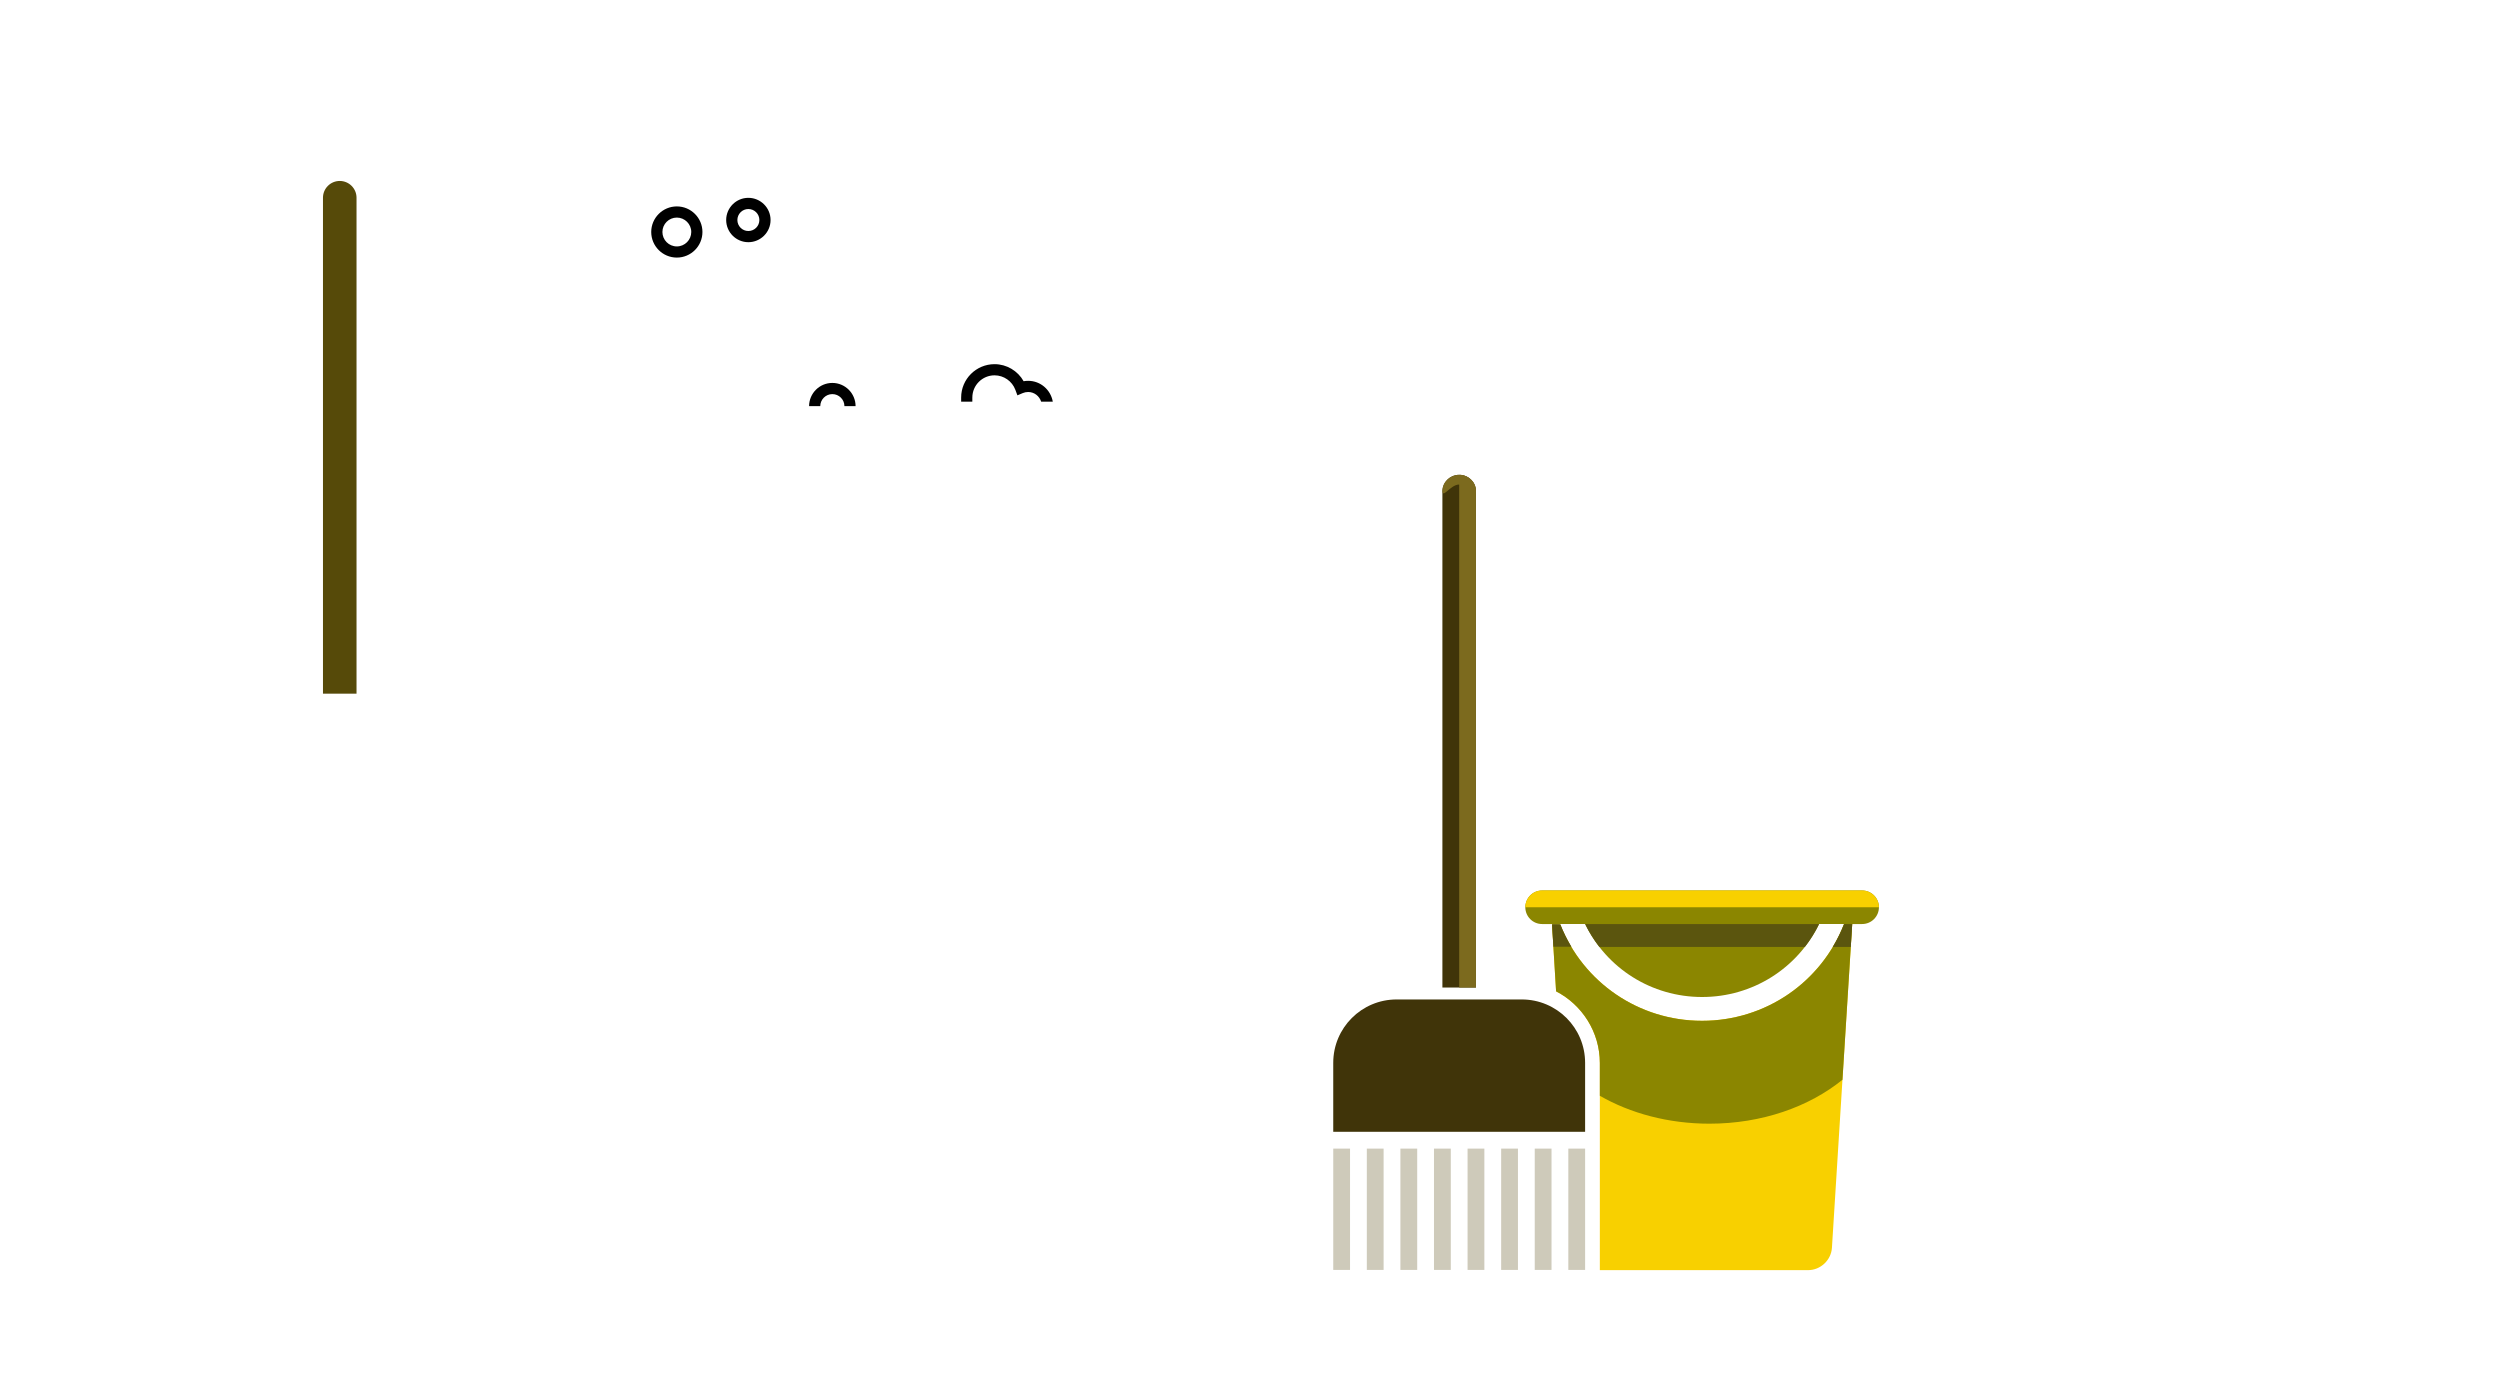 <?xml version="1.0" encoding="utf-8"?>
<!-- Generator: Adobe Illustrator 16.0.0, SVG Export Plug-In . SVG Version: 6.00 Build 0)  -->
<!DOCTYPE svg PUBLIC "-//W3C//DTD SVG 1.1//EN" "http://www.w3.org/Graphics/SVG/1.1/DTD/svg11.dtd">
<svg version="1.1" id="Your_Icon" xmlns="http://www.w3.org/2000/svg" xmlns:xlink="http://www.w3.org/1999/xlink" x="0px" y="0px"
	 width="3472px" height="1932px" viewBox="-1649.5 -1137.5 3472 1932" enable-background="new -1649.5 -1137.5 3472 1932"
	 xml:space="preserve">
<path fill="#F8D000" d="M714.296,280.188c-87.843,0-164.984-53.184-196.89-133.576c-5.955-0.027-4.094-0.188-11.438-0.063
	l5.626,92.717c36.041,18.666,60.756,56.283,60.756,99.607V626.46h289.352c17.119,0,31.893-13.881,32.984-31l28.172-449.66
	c-3.754,0-7.509,0-11.263,0C879.841,226.726,802.37,280.188,714.296,280.188z"/>
<path fill="#8B8600" d="M714.296,280.188c-87.843,0-164.984-53.184-196.89-133.576c-5.955-0.027-4.094-0.188-11.438-0.063
	l5.626,92.717c36.041,18.666,60.756,56.283,60.756,99.607v45.441c42.386,24.331,95.088,38.756,152.206,38.756
	c72.853,0,138.516-23.467,184.754-61.029L922.858,145.8c-3.754,0-7.509,0-11.263,0C879.841,226.726,802.37,280.188,714.296,280.188z
	"/>
<path fill="#8B8600" d="M551.912,145.8c29.951,61.536,92.191,101.34,162.496,101.34c70.192,0,132.496-39.83,162.467-101.34H551.912z
	"/>
<path fill="#8B8600" d="M936.65,99.2H492.139c-12.865,0-23.271,10.426-23.271,23.311c0,12.836,10.406,23.289,23.271,23.289h13.709
	l11.176-0.01h13.922h19.869h327.16h9.971h23.877l11.166,0.01h13.662c12.865,0,23.311-10.453,23.311-23.289
	C959.961,109.626,949.516,99.2,936.65,99.2z"/>
<path fill="#564A09" d="M-1154.354-862.889c0-12.855-10.434-23.299-23.309-23.299c-12.846,0-23.291,10.443-23.291,23.299v688.756
	h46.6V-862.889z"/>
<path fill="#403409" d="M400.306-454.777c0-12.855-10.434-23.299-23.309-23.299c-12.846,0-23.291,10.443-23.291,23.299v688.756h46.6
	V-454.777z"/>
<rect x="202.109" y="457.688" fill="#CECABA" width="23.318" height="168.473"/>
<rect x="342.023" y="457.688" fill="#CECABA" width="23.338" height="168.473"/>
<path fill="#403409" d="M463.896,250.541H290.145c-48.633,0-88.035,39.422-88.035,88.025v95.783h349.793v-95.783
	C551.912,289.963,512.52,250.541,463.896,250.541z"/>
<rect x="528.584" y="457.688" fill="#CECABA" width="23.328" height="168.473"/>
<rect x="481.938" y="457.688" fill="#CECABA" width="23.309" height="168.473"/>
<rect x="295.385" y="457.688" fill="#CECABA" width="23.328" height="168.473"/>
<rect x="248.748" y="457.688" fill="#CECABA" width="23.309" height="168.473"/>
<rect x="435.309" y="457.688" fill="#CECABA" width="23.328" height="168.473"/>
<rect x="388.66" y="457.688" fill="#CECABA" width="23.33" height="168.473"/>
<path d="M-709.517-850.84c-19.607,0-35.559,15.951-35.559,35.52c0,19.635,15.951,35.557,35.559,35.557
	c19.578,0,35.566-15.941,35.566-35.557C-673.951-834.898-689.939-850.84-709.517-850.84z M-709.517-795.258
	c-11.061,0-20.025-9.002-20.025-20.035c0-11.051,8.965-20.033,20.025-20.033c11.033,0,20.043,8.982,20.043,20.033
	C-689.474-804.27-698.484-795.258-709.517-795.258z"/>
<path d="M-610.203-862.746c-16.939,0-30.781,13.832-30.781,30.809s13.842,30.793,30.781,30.793
	c17.004,0,30.867-13.816,30.867-30.793S-593.199-862.746-610.203-862.746z M-610.203-816.67c-8.393,0-15.23-6.854-15.23-15.268
	c0-8.422,6.838-15.275,15.23-15.275c8.469,0,15.324,6.854,15.324,15.275S-601.734-816.67-610.203-816.67z"/>
<path d="M-299.109-585.426c0-16.986,13.834-30.82,30.848-30.82c12.799,0,24.41,8.1,28.912,20.176l2.82,7.635l7.5-3.172
	c2.326-0.979,4.805-1.48,7.453-1.48c8.535,0,15.59,5.705,18.059,13.453h16.141c-2.838-16.426-17.004-28.977-34.199-28.977
	c-2.184,0-4.264,0.18-6.314,0.551c-8.107-14.414-23.557-23.689-40.381-23.689c-25.568,0-46.381,20.773-46.381,46.344v5.771h15.533
	v-5.791H-299.109z"/>
<path d="M-493.533-590.164c9.201,0,16.711,7.482,16.777,16.682h15.496c-0.066-17.764-14.498-32.205-32.301-32.205
	c-17.746,0-32.217,14.441-32.283,32.205h15.533C-510.234-582.682-502.742-590.164-493.533-590.164z"/>
<path fill="#F8D000" d="M468.867,122.5h491.094c-0.006-12.88-10.449-23.3-23.311-23.3H492.139
	C479.277,99.2,468.873,109.62,468.867,122.5z"/>
<path fill="#5B550E" d="M857.088,177.575c7.598-9.775,14.246-20.403,19.787-31.775H551.912
	c5.535,11.373,12.177,22.001,19.766,31.775H857.088z"/>
<path fill="#7C6A1E" d="M400.306-454.861c0-12.217-9.425-22.249-21.412-23.215c-1.213,2.819-1.888,5.924-1.888,9.185v702.87h23.3
	V-454.861z"/>
<path fill="#7C6A1E" d="M400.306-456.438c0-12.117-11.183-21.638-23.3-21.638s-23.258,9.804-23.258,21.92s11.088-8.426,23.205-8.426
	C389.069-464.582,400.306-444.321,400.306-456.438z"/>
<path fill="#5B550E" d="M517.406,146.111c-5.955-0.027-4.094-0.188-11.438-0.063l1.9,31.325h25.009
	C526.942,167.5,521.752,157.061,517.406,146.111z"/>
<path fill="#5B550E" d="M895.818,177.575h25.049l1.991-31.775h-11.365C907.104,156.936,901.849,167.55,895.818,177.575z"/>
</svg>
